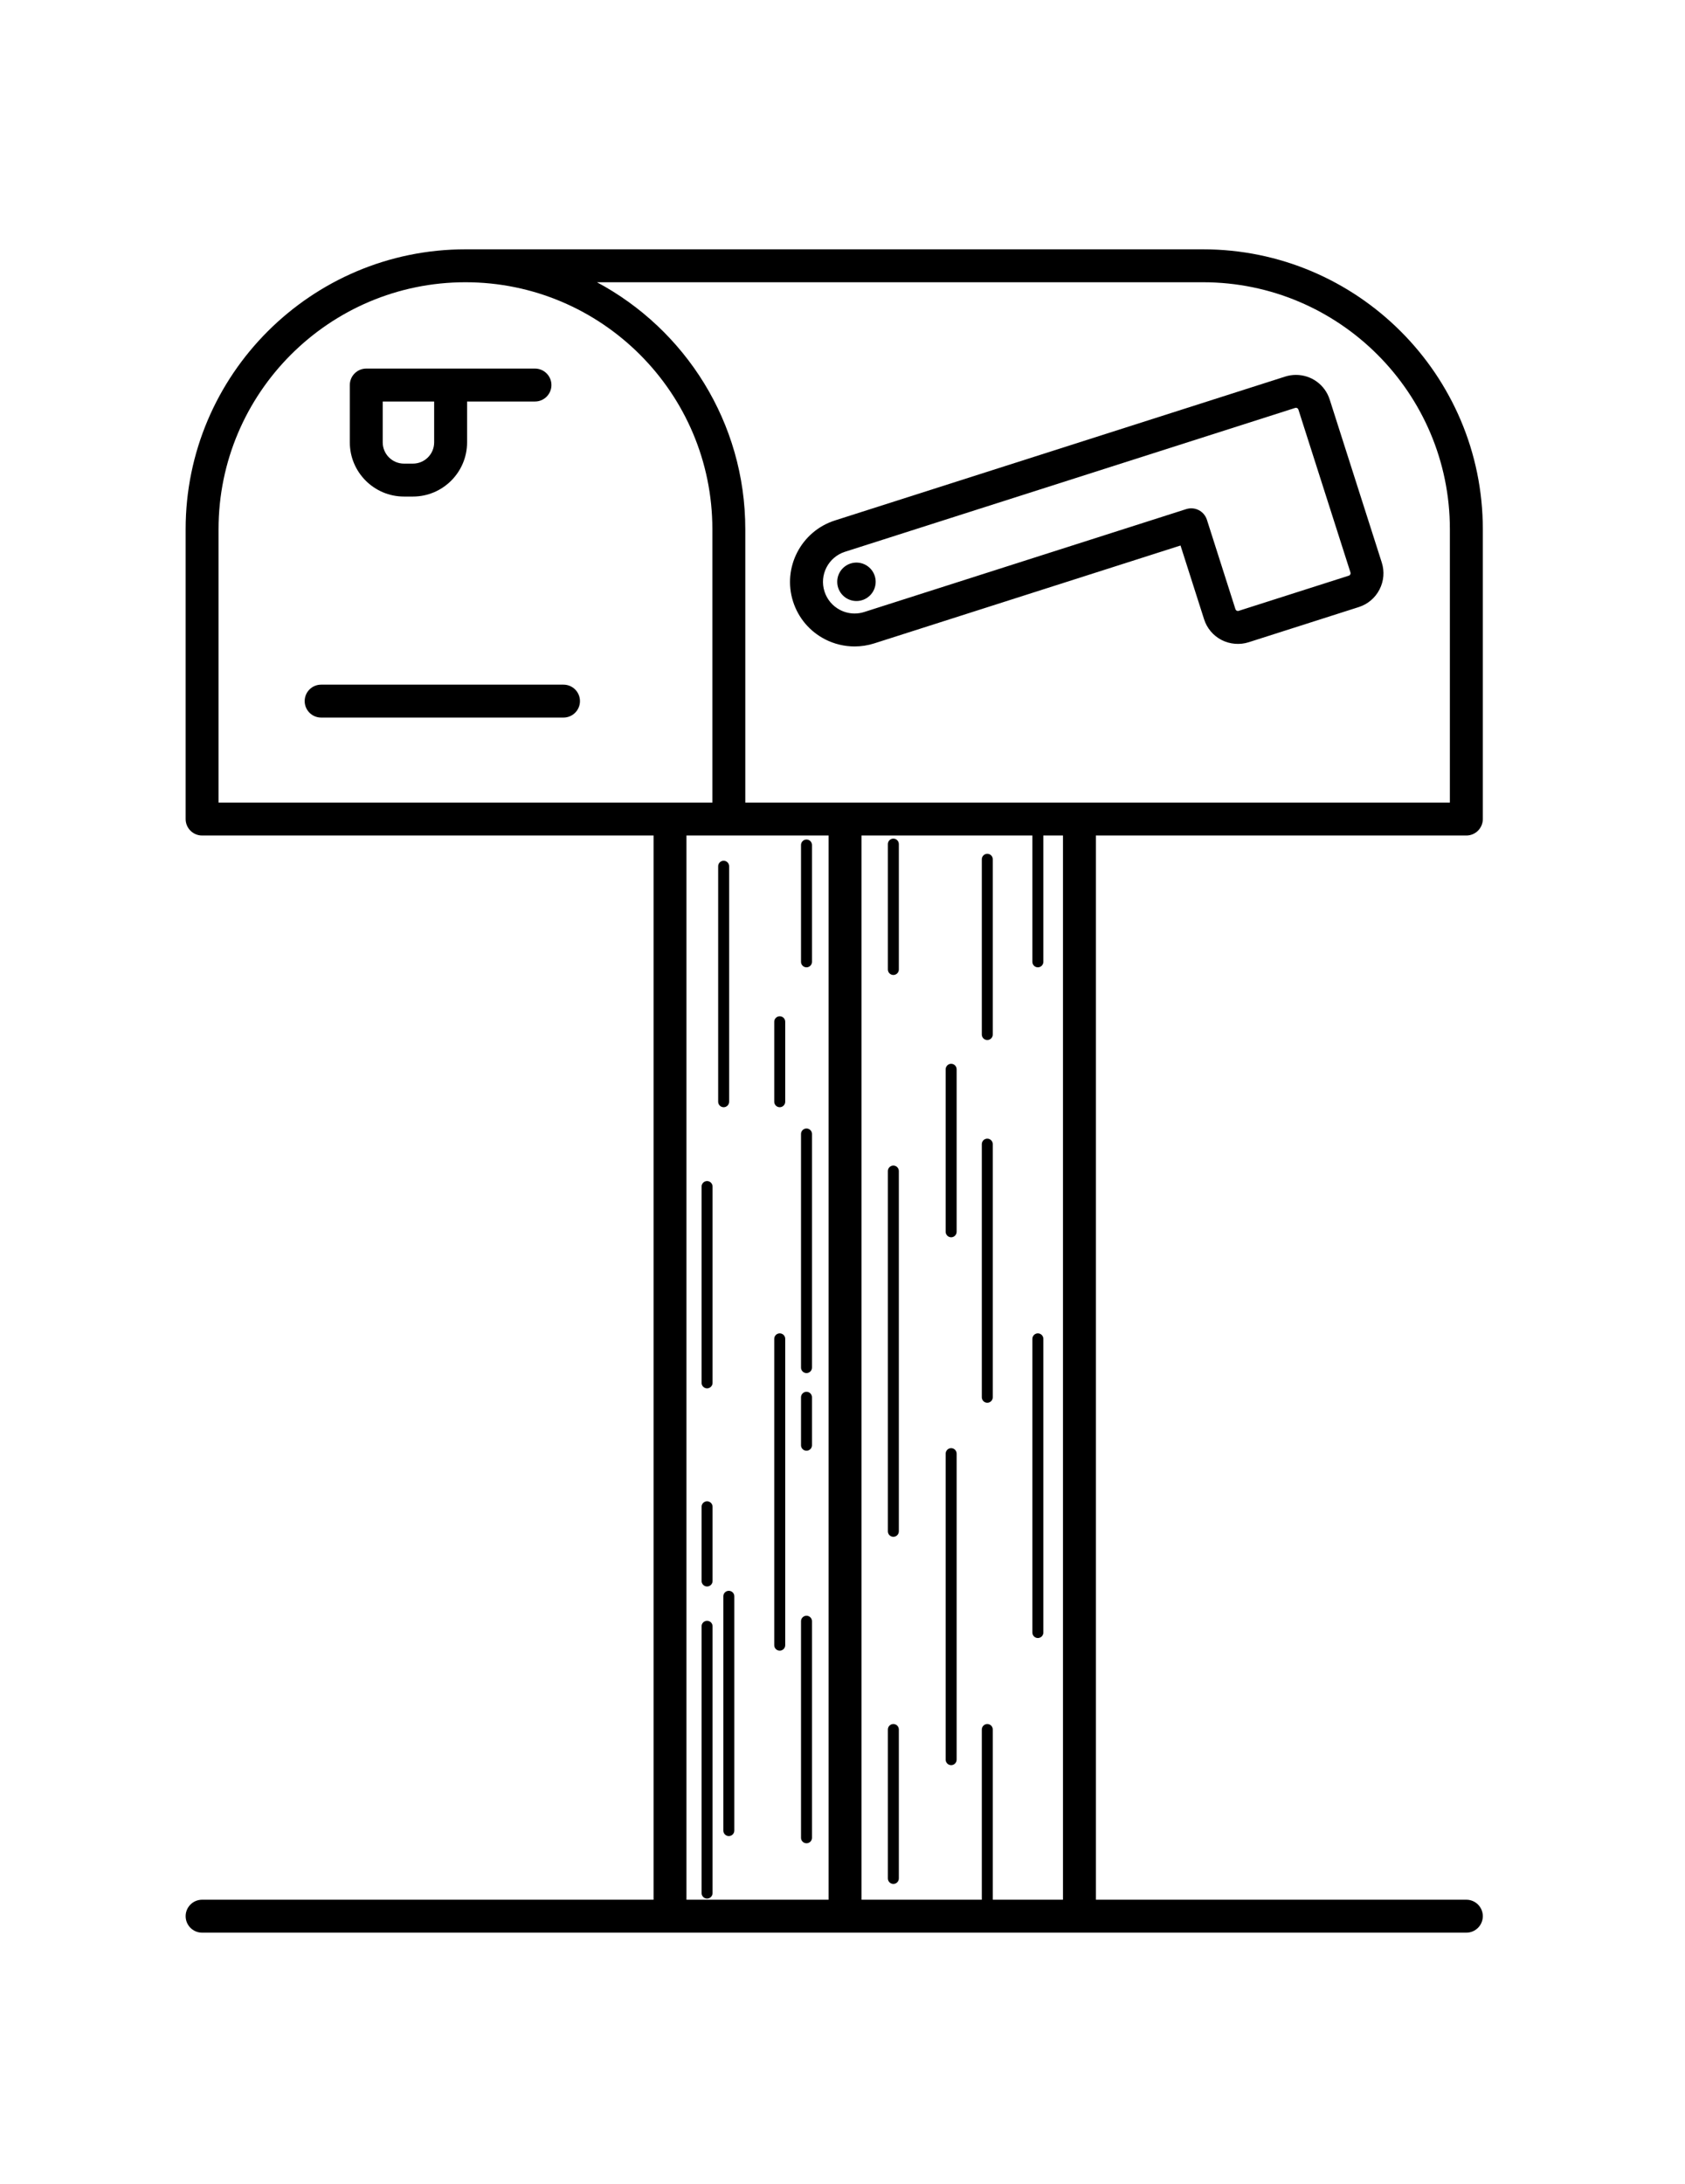 <?xml version="1.0" ?>
<svg xmlns="http://www.w3.org/2000/svg" xmlns:ev="http://www.w3.org/2001/xml-events" xmlns:xlink="http://www.w3.org/1999/xlink" baseProfile="full" enable-background="new 0 0 100 100" height="600px" version="1.1" viewBox="0 0 100 100" width="463px" x="0px" xml:space="preserve" y="0px">
	<defs/>
	<path d="M 71.393,34.785 L 87.024,34.785 C 87.563,34.785 88.001,34.347 88.001,33.809 L 88.001,16.607 C 88.0,7.45 80.55,0.0 71.393,0.0 L 27.623,0.0 C 18.467,0.0 11.017,7.45 11.017,16.607 L 11.017,33.809 C 11.017,34.348 11.455,34.785 11.993,34.785 L 27.623,34.785 L 38.787,34.785 L 38.787,97.936 L 11.994,97.936 C 11.454,97.936 11.017,98.374 11.017,98.912 C 11.017,99.453 11.455,99.891 11.994,99.891 L 87.024,99.891 C 87.563,99.891 88.001,99.453 88.001,98.912 C 88.001,98.374 87.563,97.936 87.024,97.936 L 65.038,97.936 L 65.038,34.785 L 71.393,34.785 M 71.393,1.954 C 79.473,1.954 86.046,8.527 86.046,16.607 L 86.046,32.832 L 71.393,32.832 L 44.231,32.832 L 44.231,16.607 C 44.231,10.27 40.661,4.752 35.427,1.954 L 71.393,1.954 L 71.393,1.954 M 12.97,32.832 L 12.97,16.607 C 12.97,8.527 19.543,1.954 27.623,1.954 C 35.704,1.954 42.277,8.527 42.277,16.607 L 42.277,32.832 L 27.623,32.832 L 12.97,32.832 M 40.739,34.785 L 43.253,34.785 L 49.176,34.785 L 49.176,97.936 L 40.739,97.936 L 40.739,34.785 L 40.739,34.785 M 63.085,97.937 L 58.918,97.937 L 58.918,87.836 C 58.918,87.655 58.772,87.51 58.593,87.51 C 58.414,87.51 58.268,87.656 58.268,87.836 L 58.268,97.937 L 51.129,97.937 L 51.129,34.785 L 61.269,34.785 L 61.269,42.282 C 61.269,42.461 61.415,42.607 61.594,42.607 C 61.775,42.607 61.92,42.461 61.92,42.282 L 61.92,34.785 L 63.085,34.785 L 63.085,97.937 L 63.085,97.937"/>
	<path d="M 33.441,25.833 L 19.058,25.833 C 18.518,25.833 18.082,26.27 18.082,26.809 C 18.082,27.348 18.519,27.786 19.058,27.786 L 33.442,27.786 C 33.982,27.786 34.419,27.348 34.419,26.809 C 34.419,26.27 33.981,25.833 33.441,25.833"/>
	<path d="M 23.976,14.671 L 24.505,14.671 C 26.278,14.671 27.72,13.228 27.72,11.456 L 27.72,9.031 L 31.749,9.031 C 32.289,9.031 32.726,8.593 32.726,8.054 C 32.726,7.514 32.288,7.077 31.749,7.077 L 26.744,7.077 L 21.738,7.077 C 21.198,7.077 20.761,7.514 20.761,8.054 L 20.761,11.456 C 20.76,13.228 22.203,14.671 23.976,14.671 M 25.766,9.031 L 25.766,11.456 C 25.766,12.152 25.201,12.717 24.505,12.717 L 23.976,12.717 C 23.28,12.717 22.713,12.152 22.713,11.456 L 22.713,9.031 L 25.766,9.031"/>
	<path d="M 43.272,50.583 L 43.272,36.609 C 43.272,36.429 43.127,36.283 42.947,36.283 C 42.767,36.283 42.621,36.429 42.621,36.609 L 42.621,50.583 C 42.621,50.762 42.767,50.908 42.947,50.908 C 43.127,50.908 43.272,50.762 43.272,50.583"/>
	<path d="M 53.018,34.969 C 52.839,34.969 52.693,35.115 52.693,35.295 L 52.693,42.735 C 52.693,42.915 52.839,43.061 53.018,43.061 C 53.199,43.061 53.344,42.915 53.344,42.735 L 53.344,35.295 C 53.344,35.115 53.198,34.969 53.018,34.969"/>
	<path d="M 53.018,54.371 C 52.839,54.371 52.693,54.517 52.693,54.696 L 52.693,76.076 C 52.693,76.257 52.839,76.4 53.018,76.4 C 53.199,76.4 53.344,76.256 53.344,76.076 L 53.344,54.696 C 53.344,54.517 53.198,54.371 53.018,54.371"/>
	<path d="M 53.018,87.51 C 52.839,87.51 52.693,87.656 52.693,87.836 L 52.693,96.673 C 52.693,96.853 52.839,96.999 53.018,96.999 C 53.199,96.999 53.344,96.853 53.344,96.673 L 53.344,87.836 C 53.344,87.655 53.198,87.51 53.018,87.51"/>
	<path d="M 56.448,48.332 C 56.268,48.332 56.123,48.478 56.123,48.658 L 56.123,58.3 C 56.123,58.48 56.269,58.626 56.448,58.626 C 56.627,58.626 56.774,58.48 56.774,58.3 L 56.774,48.658 C 56.774,48.478 56.628,48.332 56.448,48.332"/>
	<path d="M 56.448,71.14 C 56.268,71.14 56.123,71.286 56.123,71.466 L 56.123,89.625 C 56.123,89.805 56.269,89.951 56.448,89.951 C 56.627,89.951 56.774,89.805 56.774,89.625 L 56.774,71.466 C 56.774,71.286 56.628,71.14 56.448,71.14"/>
	<path d="M 58.593,35.87 C 58.413,35.87 58.268,36.016 58.268,36.195 L 58.268,46.595 C 58.268,46.775 58.414,46.92 58.593,46.92 C 58.772,46.92 58.918,46.775 58.918,46.595 L 58.918,36.195 C 58.918,36.016 58.772,35.87 58.593,35.87"/>
	<path d="M 58.593,52.774 C 58.413,52.774 58.268,52.919 58.268,53.099 L 58.268,68.12 C 58.268,68.301 58.414,68.446 58.593,68.446 C 58.772,68.446 58.918,68.3 58.918,68.12 L 58.918,53.1 C 58.918,52.919 58.772,52.774 58.593,52.774"/>
	<path d="M 61.594,64.328 C 61.415,64.328 61.269,64.474 61.269,64.654 L 61.269,82.082 C 61.269,82.262 61.415,82.407 61.594,82.407 C 61.775,82.407 61.92,82.261 61.92,82.082 L 61.92,64.654 C 61.92,64.474 61.774,64.328 61.594,64.328"/>
	<path d="M 46.275,45.511 C 46.095,45.511 45.949,45.657 45.949,45.837 L 45.949,50.583 C 45.949,50.762 46.095,50.908 46.275,50.908 C 46.454,50.908 46.6,50.762 46.6,50.583 L 46.6,45.837 C 46.601,45.657 46.455,45.511 46.275,45.511"/>
	<path d="M 46.275,64.328 C 46.095,64.328 45.949,64.474 45.949,64.654 L 45.949,82.832 C 45.949,83.013 46.095,83.156 46.275,83.156 C 46.454,83.156 46.6,83.012 46.6,82.832 L 46.6,64.654 C 46.601,64.474 46.455,64.328 46.275,64.328"/>
	<path d="M 41.963,55.291 C 41.783,55.291 41.637,55.437 41.637,55.616 L 41.637,67.265 C 41.637,67.445 41.783,67.591 41.963,67.591 C 42.143,67.591 42.288,67.445 42.288,67.265 L 42.288,55.616 C 42.288,55.438 42.144,55.291 41.963,55.291"/>
	<path d="M 41.963,74.294 C 41.783,74.294 41.637,74.44 41.637,74.62 L 41.637,79.022 C 41.637,79.202 41.783,79.348 41.963,79.348 C 42.143,79.348 42.288,79.202 42.288,79.022 L 42.288,74.62 C 42.288,74.439 42.144,74.294 41.963,74.294"/>
	<path d="M 41.963,81.385 C 41.783,81.385 41.637,81.529 41.637,81.708 L 41.637,97.541 C 41.637,97.722 41.783,97.867 41.963,97.867 C 42.143,97.867 42.288,97.721 42.288,97.541 L 42.288,81.708 C 42.288,81.528 42.144,81.385 41.963,81.385"/>
	<path d="M 43.253,79.605 C 43.073,79.605 42.928,79.749 42.928,79.929 L 42.928,93.833 C 42.928,94.014 43.073,94.159 43.253,94.159 C 43.434,94.159 43.579,94.013 43.579,93.833 L 43.579,79.93 C 43.58,79.749 43.434,79.605 43.253,79.605"/>
	<path d="M 47.864,52.17 C 47.684,52.17 47.538,52.316 47.538,52.496 L 47.538,66.36 C 47.538,66.54 47.684,66.685 47.864,66.685 C 48.043,66.685 48.189,66.539 48.189,66.36 L 48.189,52.496 C 48.189,52.315 48.043,52.17 47.864,52.17"/>
	<path d="M 47.864,35.023 C 47.684,35.023 47.538,35.169 47.538,35.349 L 47.538,42.282 C 47.538,42.461 47.684,42.607 47.864,42.607 C 48.043,42.607 48.189,42.461 48.189,42.282 L 48.189,35.35 C 48.189,35.169 48.043,35.023 47.864,35.023"/>
	<path d="M 47.864,67.795 C 47.684,67.795 47.538,67.941 47.538,68.121 L 47.538,70.969 C 47.538,71.147 47.684,71.292 47.864,71.292 C 48.043,71.292 48.189,71.146 48.189,70.969 L 48.189,68.121 C 48.189,67.941 48.043,67.795 47.864,67.795"/>
	<path d="M 47.864,81.084 C 47.684,81.084 47.538,81.23 47.538,81.408 L 47.538,94.263 C 47.538,94.443 47.684,94.586 47.864,94.586 C 48.043,94.586 48.189,94.442 48.189,94.263 L 48.189,81.408 C 48.189,81.229 48.043,81.084 47.864,81.084"/>
	<path d="M 48.961,23.14 C 49.501,23.419 50.108,23.566 50.716,23.566 L 50.716,23.566 C 51.112,23.566 51.504,23.505 51.881,23.385 L 70.061,17.576 L 71.459,21.953 C 71.63,22.488 71.999,22.925 72.499,23.183 C 72.989,23.435 73.578,23.485 74.103,23.317 L 80.64,21.229 C 81.175,21.057 81.612,20.688 81.869,20.188 C 82.127,19.689 82.175,19.118 82.003,18.583 L 78.914,8.915 C 78.634,8.04 77.829,7.452 76.91,7.452 C 76.693,7.452 76.477,7.486 76.269,7.552 L 49.549,16.09 C 47.538,16.733 46.424,18.892 47.067,20.902 C 47.379,21.876 48.052,22.671 48.961,23.14 M 50.145,17.949 L 76.866,9.411 C 76.882,9.406 76.896,9.404 76.912,9.404 C 76.967,9.404 77.032,9.436 77.056,9.508 L 80.146,19.176 C 80.162,19.225 80.149,19.266 80.136,19.292 C 80.123,19.317 80.097,19.351 80.048,19.366 L 73.511,21.454 C 73.473,21.467 73.43,21.463 73.396,21.445 C 73.361,21.426 73.334,21.396 73.321,21.357 L 71.627,16.049 C 71.547,15.802 71.373,15.597 71.144,15.478 C 70.914,15.359 70.646,15.338 70.399,15.416 L 51.29,21.522 C 51.104,21.581 50.914,21.611 50.719,21.611 C 50.421,21.611 50.124,21.539 49.859,21.402 C 49.414,21.173 49.085,20.784 48.932,20.306 C 48.614,19.322 49.16,18.265 50.145,17.949"/>
	<path cx="50.828" cy="19.73" d="M 49.688,19.73 A 1.14,1.14 0.0 1,0 51.968,19.73 A 1.14,1.14 0.0 1,0 49.688,19.73" r="1.14"/>
</svg>
